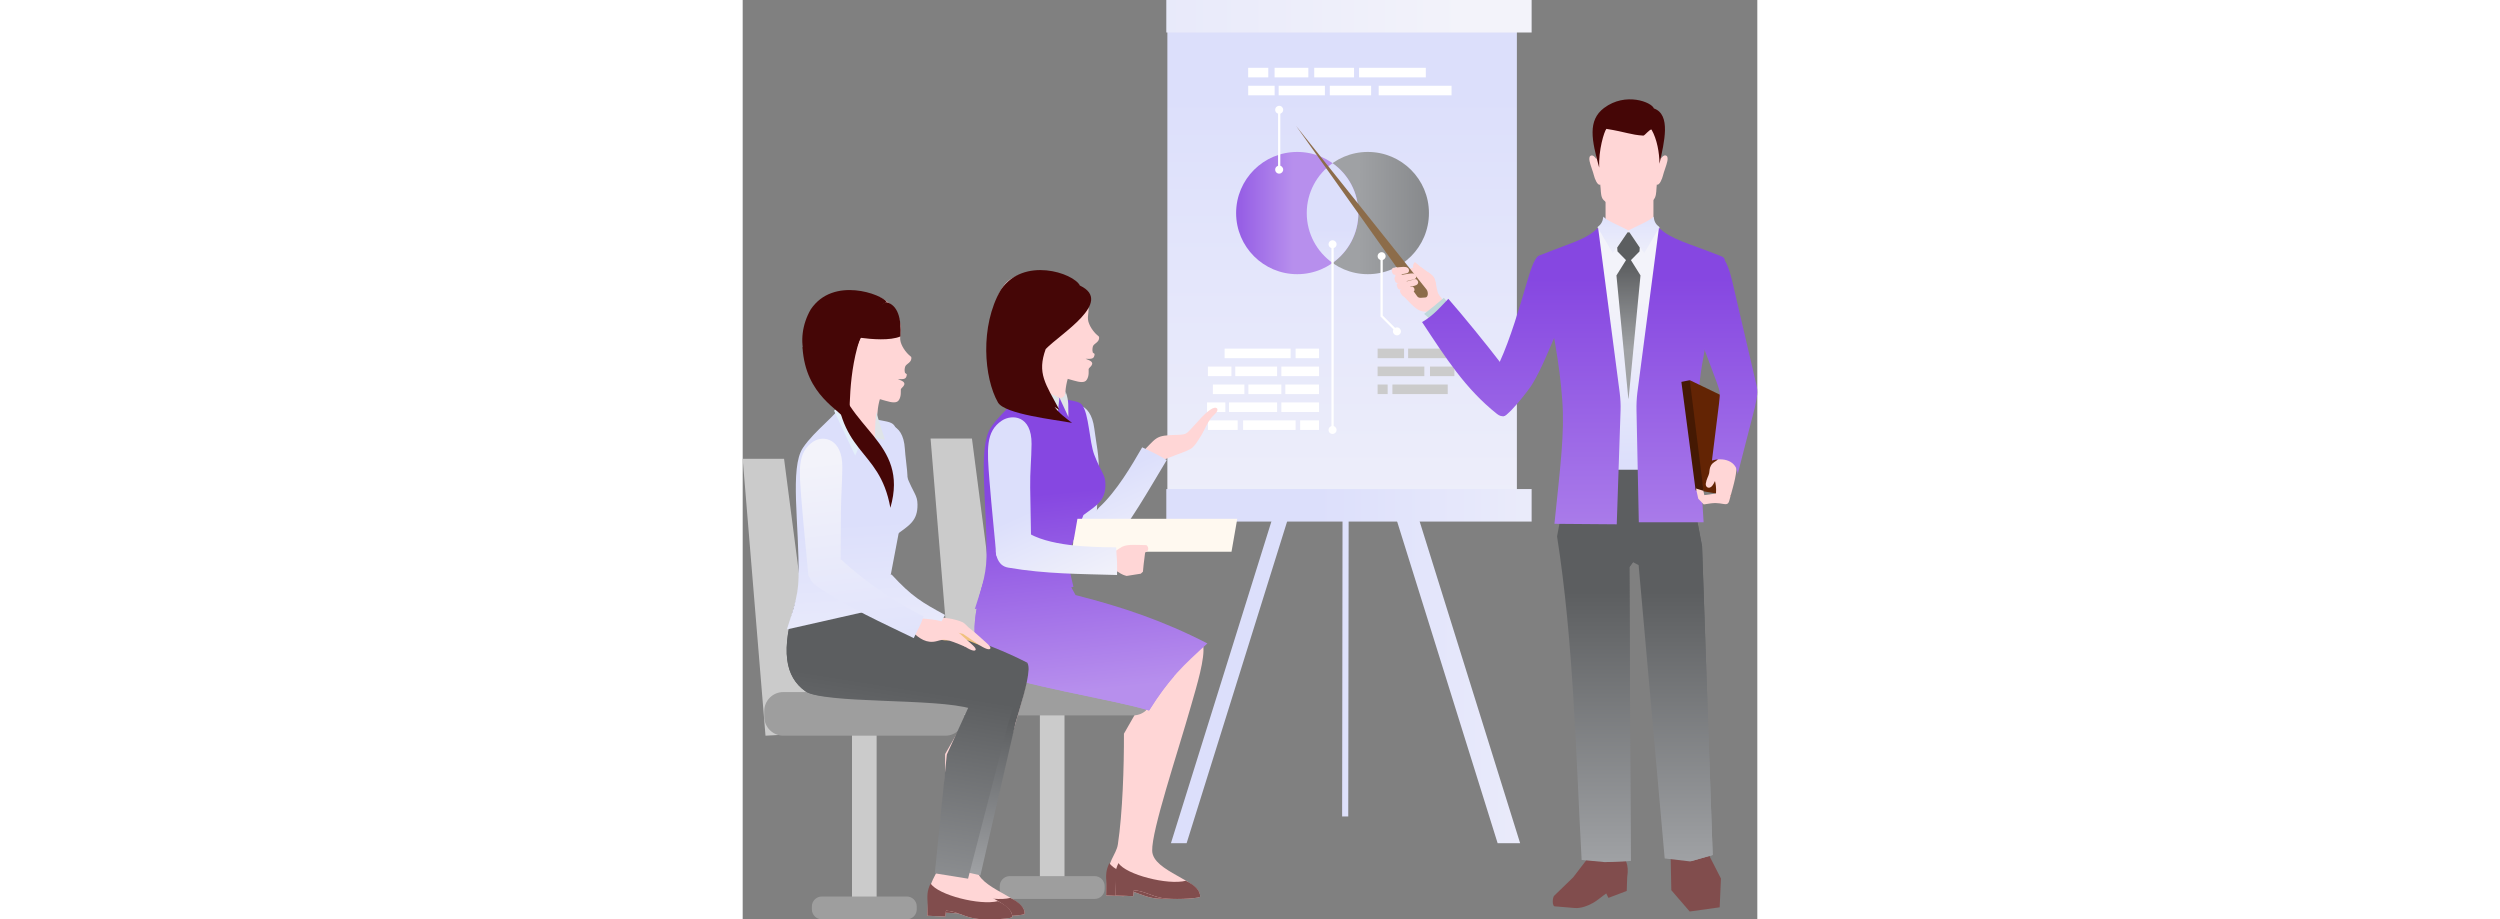 <?xml version="1.0" encoding="utf-8"?>
<!-- Generator: Adobe Illustrator 25.2.1, SVG Export Plug-In . SVG Version: 6.00 Build 0)  -->
<svg version="1.1" id="Layer_1" xmlns="http://www.w3.org/2000/svg" width="400" xmlns:xlink="http://www.w3.org/1999/xlink" x="0px" y="0px"
	 viewBox="0 0 162.34 147.09" style="enable-background:new 0 0 162.34 147.09;" xml:space="preserve">
<rect x="0" y="0" width="162.34" height="147.09" fill="#808080" stroke="none"/>
<style type="text/css">
	.st0{fill-rule:evenodd;clip-rule:evenodd;fill:url(#SVGID_1_);}
	.st1{fill-rule:evenodd;clip-rule:evenodd;fill:url(#SVGID_2_);}
	.st2{fill-rule:evenodd;clip-rule:evenodd;fill:url(#SVGID_3_);}
	.st3{fill-rule:evenodd;clip-rule:evenodd;fill:url(#SVGID_4_);}
	.st4{fill-rule:evenodd;clip-rule:evenodd;fill:url(#SVGID_5_);}
	.st5{fill-rule:evenodd;clip-rule:evenodd;fill:url(#SVGID_6_);}
	.st6{fill:#FFFFFF;}
	.st7{fill:#CBCBCB;}
	.st8{fill:url(#SVGID_7_);}
	.st9{fill:url(#SVGID_8_);}
	.st10{fill:url(#SVGID_9_);}
	.st11{fill-rule:evenodd;clip-rule:evenodd;fill:url(#SVGID_10_);}
	.st12{fill-rule:evenodd;clip-rule:evenodd;fill:#CBCBCB;}
	.st13{fill-rule:evenodd;clip-rule:evenodd;fill:#FFD6D6;}
	.st14{fill-rule:evenodd;clip-rule:evenodd;fill:#814D4D;}
	.st15{fill-rule:evenodd;clip-rule:evenodd;fill:#9E9E9E;}
	.st16{fill-rule:evenodd;clip-rule:evenodd;fill:url(#SVGID_11_);}
	.st17{fill-rule:evenodd;clip-rule:evenodd;fill:url(#SVGID_12_);}
	.st18{fill-rule:evenodd;clip-rule:evenodd;fill:url(#SVGID_13_);}
	.st19{fill-rule:evenodd;clip-rule:evenodd;fill:#DFE4E8;}
	.st20{fill-rule:evenodd;clip-rule:evenodd;fill:url(#SVGID_14_);}
	.st21{fill-rule:evenodd;clip-rule:evenodd;fill:#450606;}
	.st22{fill-rule:evenodd;clip-rule:evenodd;fill:url(#SVGID_15_);}
	.st23{fill-rule:evenodd;clip-rule:evenodd;fill:#FFF9F0;}
	.st24{fill-rule:evenodd;clip-rule:evenodd;fill:url(#SVGID_16_);}
	.st25{fill-rule:evenodd;clip-rule:evenodd;fill:url(#SVGID_17_);}
	.st26{fill-rule:evenodd;clip-rule:evenodd;fill:url(#SVGID_18_);}
	.st27{fill-rule:evenodd;clip-rule:evenodd;fill:url(#SVGID_19_);}
	.st28{fill-rule:evenodd;clip-rule:evenodd;fill:url(#SVGID_20_);}
	.st29{fill-rule:evenodd;clip-rule:evenodd;fill:url(#SVGID_21_);}
	.st30{fill-rule:evenodd;clip-rule:evenodd;fill:#E3EFFA;}
	.st31{fill-rule:evenodd;clip-rule:evenodd;fill:url(#SVGID_22_);}
	.st32{fill-rule:evenodd;clip-rule:evenodd;fill:url(#SVGID_23_);}
	.st33{fill-rule:evenodd;clip-rule:evenodd;fill:#F0C17D;}
	.st34{fill-rule:evenodd;clip-rule:evenodd;fill:url(#SVGID_24_);}
	.st35{fill-rule:evenodd;clip-rule:evenodd;fill:url(#SVGID_25_);}
	.st36{fill-rule:evenodd;clip-rule:evenodd;fill:#EEBE69;}
	.st37{fill-rule:evenodd;clip-rule:evenodd;fill:#BFD8DB;}
	.st38{fill-rule:evenodd;clip-rule:evenodd;fill:#8C6C4A;}
	.st39{fill-rule:evenodd;clip-rule:evenodd;fill:url(#SVGID_26_);}
	.st40{fill-rule:evenodd;clip-rule:evenodd;fill:url(#SVGID_27_);}
	.st41{fill-rule:evenodd;clip-rule:evenodd;fill:url(#SVGID_28_);}
	.st42{fill-rule:evenodd;clip-rule:evenodd;fill:url(#SVGID_29_);}
	.st43{fill-rule:evenodd;clip-rule:evenodd;fill:url(#SVGID_30_);}
	.st44{fill-rule:evenodd;clip-rule:evenodd;fill:url(#SVGID_31_);}
	.st45{fill-rule:evenodd;clip-rule:evenodd;fill:url(#SVGID_32_);}
	.st46{fill-rule:evenodd;clip-rule:evenodd;fill:url(#SVGID_33_);}
	.st47{fill-rule:evenodd;clip-rule:evenodd;fill:url(#SVGID_34_);}
	.st48{fill-rule:evenodd;clip-rule:evenodd;fill:url(#SVGID_35_);}
	.st49{fill-rule:evenodd;clip-rule:evenodd;fill:url(#SVGID_36_);}
	.st50{fill-rule:evenodd;clip-rule:evenodd;fill:url(#SVGID_37_);}
	.st51{fill-rule:evenodd;clip-rule:evenodd;fill:#632404;}
	.st52{fill-rule:evenodd;clip-rule:evenodd;fill:#451903;}
	.st53{fill-rule:evenodd;clip-rule:evenodd;fill:url(#SVGID_38_);}
</style>
<g>
	<g>
		<g>
			<g>
				<g>
					<linearGradient id="SVGID_1_" gradientUnits="userSpaceOnUse" x1="92.036" y1="95.153" x2="147.036" y2="95.153">
						<stop  offset="0" style="stop-color:#DCDFFB"/>
						<stop  offset="1" style="stop-color:#F3F3FA"/>
					</linearGradient>
					<polygon class="st0" points="93.35,55.4 95.87,55.4 71.03,134.91 68.52,134.91 					"/>
					<linearGradient id="SVGID_2_" gradientUnits="userSpaceOnUse" x1="92.036" y1="95.153" x2="147.036" y2="95.153">
						<stop  offset="0" style="stop-color:#DCDFFB"/>
						<stop  offset="1" style="stop-color:#F3F3FA"/>
					</linearGradient>
					<polygon class="st1" points="99.56,55.4 95.95,55.4 120.79,134.91 124.39,134.91 					"/>
				</g>
				<linearGradient id="SVGID_3_" gradientUnits="userSpaceOnUse" x1="92.036" y1="89.503" x2="147.036" y2="89.503">
					<stop  offset="0" style="stop-color:#DCDFFB"/>
					<stop  offset="1" style="stop-color:#F3F3FA"/>
				</linearGradient>
				<polygon class="st2" points="96.02,49.44 97,48.37 96.89,130.63 95.91,130.63 				"/>
			</g>
			<g>
				<linearGradient id="SVGID_4_" gradientUnits="userSpaceOnUse" x1="95.909" y1="15.171" x2="95.909" y2="101.174">
					<stop  offset="0" style="stop-color:#DCDFFB"/>
					<stop  offset="1" style="stop-color:#F3F3FA"/>
				</linearGradient>
				<rect x="67.95" y="0.78" class="st3" width="55.92" height="78"/>
				<linearGradient id="SVGID_5_" gradientUnits="userSpaceOnUse" x1="14.286" y1="2.6" x2="115.479" y2="2.6">
					<stop  offset="0" style="stop-color:#DCDFFB"/>
					<stop  offset="1" style="stop-color:#F3F3FA"/>
				</linearGradient>
				<rect x="67.78" class="st4" width="58.45" height="5.2"/>
				<linearGradient id="SVGID_6_" gradientUnits="userSpaceOnUse" x1="92.036" y1="80.848" x2="147.036" y2="80.848">
					<stop  offset="0" style="stop-color:#DCDFFB"/>
					<stop  offset="1" style="stop-color:#F3F3FA"/>
				</linearGradient>
				<rect x="67.78" y="78.25" class="st5" width="58.45" height="5.2"/>
			</g>
		</g>
		<g>
			
				<rect x="89.2" y="67.27" transform="matrix(-1 -1.224647e-16 1.224647e-16 -1 181.411 136.06)" class="st6" width="3.02" height="1.53"/>
			
				<rect x="80.06" y="67.27" transform="matrix(-1 -1.224647e-16 1.224647e-16 -1 168.527 136.06)" class="st6" width="8.4" height="1.53"/>
			
				<rect x="74.44" y="67.27" transform="matrix(-1 -1.224647e-16 1.224647e-16 -1 153.639 136.06)" class="st6" width="4.76" height="1.53"/>
			
				<rect x="86.18" y="64.4" transform="matrix(-1 -1.224647e-16 1.224647e-16 -1 178.395 130.317)" class="st6" width="6.03" height="1.53"/>
			
				<rect x="77.81" y="64.4" transform="matrix(-1 -1.224647e-16 1.224647e-16 -1 163.313 130.317)" class="st6" width="7.69" height="1.53"/>
			
				<rect x="74.3" y="64.4" transform="matrix(-1 -1.224647e-16 1.224647e-16 -1 151.527 130.317)" class="st6" width="2.93" height="1.53"/>
			
				<rect x="86.83" y="61.52" transform="matrix(-1 -1.224647e-16 1.224647e-16 -1 179.041 124.574)" class="st6" width="5.39" height="1.53"/>
			
				<rect x="80.91" y="61.52" transform="matrix(-1 -1.224647e-16 1.224647e-16 -1 167.094 124.574)" class="st6" width="5.27" height="1.53"/>
			
				<rect x="75.22" y="61.52" transform="matrix(-1 -1.224647e-16 1.224647e-16 -1 155.491 124.574)" class="st6" width="5.04" height="1.53"/>
			
				<rect x="86.18" y="58.65" transform="matrix(-1 -1.224647e-16 1.224647e-16 -1 178.395 118.831)" class="st6" width="6.03" height="1.53"/>
			
				<rect x="78.81" y="58.65" transform="matrix(-1 -1.224647e-16 1.224647e-16 -1 164.315 118.831)" class="st6" width="6.69" height="1.53"/>
			
				<rect x="74.44" y="58.65" transform="matrix(-1 -1.224647e-16 1.224647e-16 -1 152.638 118.831)" class="st6" width="3.76" height="1.53"/>
			
				<rect x="88.46" y="55.78" transform="matrix(-1 -1.224647e-16 1.224647e-16 -1 180.678 113.089)" class="st6" width="3.75" height="1.53"/>
			
				<rect x="77.11" y="55.78" transform="matrix(-1 -1.224647e-16 1.224647e-16 -1 164.778 113.089)" class="st6" width="10.56" height="1.53"/>
		</g>
		<g>
			
				<rect x="103.95" y="61.52" transform="matrix(-1 -1.224647e-16 1.224647e-16 -1 216.756 124.574)" class="st7" width="8.85" height="1.53"/>
			
				<rect x="101.59" y="61.52" transform="matrix(-1 -1.224647e-16 1.224647e-16 -1 204.785 124.574)" class="st7" width="1.61" height="1.53"/>
			
				<rect x="109.96" y="58.65" transform="matrix(-1 -1.224647e-16 1.224647e-16 -1 223.83 118.831)" class="st7" width="3.9" height="1.53"/>
			
				<rect x="101.59" y="58.65" transform="matrix(-1 -1.224647e-16 1.224647e-16 -1 210.655 118.831)" class="st7" width="7.48" height="1.53"/>
			
				<rect x="106.46" y="55.78" transform="matrix(-1 -1.224647e-16 1.224647e-16 -1 219.029 113.089)" class="st7" width="6.1" height="1.53"/>
			
				<rect x="101.59" y="55.78" transform="matrix(-1 -1.224647e-16 1.224647e-16 -1 207.409 113.089)" class="st7" width="4.23" height="1.53"/>
		</g>
		<g>
			
				<rect x="101.75" y="13.73" transform="matrix(-1 -1.224647e-16 1.224647e-16 -1 215.168 28.982)" class="st6" width="11.66" height="1.53"/>
			
				<rect x="93.95" y="13.73" transform="matrix(-1 -1.224647e-16 1.224647e-16 -1 194.5 28.982)" class="st6" width="6.61" height="1.53"/>
			
				<rect x="85.75" y="13.73" transform="matrix(-1 -1.224647e-16 1.224647e-16 -1 178.903 28.982)" class="st6" width="7.4" height="1.53"/>
			
				<rect x="80.87" y="13.73" transform="matrix(-1 -1.224647e-16 1.224647e-16 -1 165.982 28.982)" class="st6" width="4.23" height="1.53"/>
			
				<rect x="98.63" y="10.86" transform="matrix(-1 -1.224647e-16 1.224647e-16 -1 207.93 23.24)" class="st6" width="10.68" height="1.53"/>
			
				<rect x="91.45" y="10.86" transform="matrix(-1 -1.224647e-16 1.224647e-16 -1 189.266 23.24)" class="st6" width="6.37" height="1.53"/>
			
				<rect x="85.11" y="10.86" transform="matrix(-1 -1.224647e-16 1.224647e-16 -1 175.613 23.24)" class="st6" width="5.4" height="1.53"/>
			
				<rect x="80.87" y="10.86" transform="matrix(-1 -1.224647e-16 1.224647e-16 -1 164.964 23.24)" class="st6" width="3.22" height="1.53"/>
		</g>
		<g>
			<g>
				<linearGradient id="SVGID_7_" gradientUnits="userSpaceOnUse" x1="98.619" y1="34.094" x2="129.477" y2="34.094">
					<stop  offset="0" style="stop-color:#9FA1A4"/>
					<stop  offset="1" style="stop-color:#5C5E60"/>
				</linearGradient>
				<circle class="st8" cx="100.02" cy="34.09" r="9.78"/>
				<linearGradient id="SVGID_8_" gradientUnits="userSpaceOnUse" x1="75.286" y1="34.094" x2="88.062" y2="34.094">
					<stop  offset="0" style="stop-color:#8647E1"/>
					<stop  offset="1" style="stop-color:#B78FED"/>
				</linearGradient>
				<circle class="st9" cx="88.73" cy="34.09" r="9.78"/>
				<linearGradient id="SVGID_9_" gradientUnits="userSpaceOnUse" x1="94.379" y1="36.588" x2="94.379" y2="55.588">
					<stop  offset="0" style="stop-color:#DCDFFB"/>
					<stop  offset="1" style="stop-color:#F3F3FA"/>
				</linearGradient>
				<path class="st10" d="M98.51,34.09c0-3.3-1.63-6.21-4.13-7.98c-2.5,1.77-4.13,4.68-4.13,7.98c0,3.3,1.63,6.21,4.13,7.98
					C96.88,40.3,98.51,37.39,98.51,34.09z"/>
			</g>
			<g>
				<polygon class="st6" points="102.05,40.99 102.41,40.99 102.41,50.49 104.81,52.89 104.56,53.14 102.05,50.64 				"/>
				<path class="st6" d="M101.59,40.99c0-0.36,0.29-0.64,0.64-0.64c0.36,0,0.64,0.29,0.64,0.64s-0.29,0.64-0.64,0.64
					C101.88,41.63,101.59,41.35,101.59,40.99z"/>
				<path class="st6" d="M104.04,53.02c0-0.36,0.29-0.64,0.64-0.64c0.36,0,0.64,0.29,0.64,0.64c0,0.36-0.29,0.64-0.64,0.64
					C104.33,53.66,104.04,53.37,104.04,53.02z"/>
			</g>
			<g>
				<rect x="85.66" y="17.57" class="st6" width="0.36" height="9.57"/>
				<path class="st6" d="M85.2,17.57c0-0.36,0.29-0.64,0.64-0.64c0.36,0,0.64,0.29,0.64,0.64c0,0.36-0.29,0.64-0.64,0.64
					C85.49,18.21,85.2,17.93,85.2,17.57z"/>
				<path class="st6" d="M85.2,27.14c0-0.36,0.29-0.64,0.64-0.64c0.36,0,0.64,0.29,0.64,0.64s-0.29,0.64-0.64,0.64
					C85.49,27.79,85.2,27.5,85.2,27.14z"/>
			</g>
			<g>
				<rect x="94.2" y="39.08" class="st6" width="0.36" height="29.47"/>
				<path class="st6" d="M93.74,39.08c0-0.36,0.29-0.64,0.64-0.64s0.64,0.29,0.64,0.64c0,0.36-0.29,0.64-0.64,0.64
					S93.74,39.44,93.74,39.08z"/>
				<path class="st6" d="M93.74,68.79c0-0.36,0.29-0.64,0.64-0.64c0.36,0,0.64,0.29,0.64,0.64c0,0.36-0.29,0.64-0.64,0.64
					C94.02,69.44,93.74,69.15,93.74,68.79z"/>
			</g>
		</g>
	</g>
	<g>
		<linearGradient id="SVGID_10_" gradientUnits="userSpaceOnUse" x1="54.786" y1="77.678" x2="61.452" y2="92.345">
			<stop  offset="0" style="stop-color:#DCDFFB"/>
			<stop  offset="1" style="stop-color:#F3F3FA"/>
		</linearGradient>
		<path class="st11" d="M56.26,68.57c0.3,2.39,0.82,4.5,0.7,6.94l-0.6,12.94l-3.1-1.16c-0.22-0.26-0.27-0.3-0.32-0.54
			c-0.32-1.58-1.7-7.22-2.6-11.49c-1.01-4.78-1.68-7.66,0.72-9.75C52.5,64.26,55.68,64,56.26,68.57z"/>
		<polygon class="st12" points="30.06,70.16 36.68,70.16 42.38,113.99 33.71,114.46 		"/>
		<g>
			<path class="st13" d="M70.26,112.98c-2.22,7.79-6.29,19.86-6.2,23.15c0.09,3.37,7.94,4.73,7.66,7.38
				c-0.74,0.32-4.57,0.45-6.04,0.18c-1.93-0.35-2.89-1.16-4.55-1.24l-0.11,0.94l-2.87-0.13l0.11-1.91c-0.01-3.62,1.5-4.52,1.77-6.25
				c0.75-4.99,0.99-12.4,0.97-17.71l5.43-9.5l5.78-4.65C72.57,105.23,71.2,109.69,70.26,112.98z"/>
			<path class="st14" d="M69.44,140.92c1.49,0.72,2.39,1.64,2.28,2.59c-0.74,0.32-4.57,0.45-6.04,0.18
				c-1.93-0.35-2.89-1.16-4.55-1.24l-0.11,0.94l-2.87-0.13l0.04-1.91c-0.07-1.26-0.12-2.05,0.48-3.26
				C59.84,139.95,66.61,141.67,69.44,140.92z"/>
		</g>
		<rect x="47.55" y="113.32" class="st12" width="3.94" height="29.13"/>
		<path class="st15" d="M36.55,107.48H62.5c1.67,0,3.04,1.37,3.04,3.04v0.9c0,1.67-1.37,3.04-3.04,3.04H36.55
			c-1.67,0-3.04-1.37-3.04-3.04v-0.9C33.51,108.84,34.87,107.48,36.55,107.48z"/>
		<path class="st15" d="M42.72,140.18h13.6c0.88,0,1.59,0.72,1.59,1.59v0.47c0,0.88-0.72,1.59-1.59,1.59h-13.6
			c-0.88,0-1.59-0.72-1.59-1.59v-0.47C41.13,140.9,41.85,140.18,42.72,140.18z"/>
		<g>
			<path class="st13" d="M71.72,112.98c-2.22,7.79-6.29,19.86-6.2,23.15c0.09,3.37,7.94,4.73,7.66,7.38
				c-0.74,0.32-4.57,0.45-6.04,0.18c-1.93-0.35-2.89-1.16-4.55-1.24l-0.11,0.94l-2.87-0.13l0.11-2.02c-0.01-3.62,1.5-4.42,1.77-6.15
				c0.75-4.99,0.99-12.4,0.97-17.71l5.43-9.5l5.78-4.65C74.03,105.23,72.66,109.69,71.72,112.98z"/>
			<path class="st14" d="M70.9,140.92c1.48,0.72,2.39,1.64,2.28,2.59c-0.74,0.32-4.57,0.45-6.04,0.18
				c-1.93-0.35-2.89-1.16-4.55-1.24l-0.11,0.94l-2.87-0.13l0.04-1.91c-0.07-1.26-0.12-2.05,0.48-3.26
				C61.3,139.95,68.07,141.67,70.9,140.92z"/>
		</g>
		<linearGradient id="SVGID_11_" gradientUnits="userSpaceOnUse" x1="53.31" y1="78.522" x2="56.56" y2="110.397">
			<stop  offset="0" style="stop-color:#8647E1"/>
			<stop  offset="1" style="stop-color:#B78FED"/>
		</linearGradient>
		<path class="st16" d="M51.74,92.46l-13.07,0.19c-2.7,8.36-1.72,12.38,1.36,14.65c2.88,2.12,19.46,4.62,24.99,6.38
			c3.27-5.21,5.54-7.27,9.33-10.73c-7.05-3.64-13.69-5.86-21.09-7.74L51.74,92.46z"/>
		<linearGradient id="SVGID_12_" gradientUnits="userSpaceOnUse" x1="50.398" y1="78.819" x2="53.648" y2="110.694">
			<stop  offset="0" style="stop-color:#8647E1"/>
			<stop  offset="1" style="stop-color:#B78FED"/>
		</linearGradient>
		<path class="st17" d="M42.43,92.74l-3.76-0.09c-2.7,8.36-1.72,12.38,1.36,14.65c2.88,2.12,19.46,4.62,24.99,6.38
			c1.45-2.32,2.71-4.01,3.98-5.48c-11.34-5.56-20.59-8.79-24.3-9.74L42.43,92.74z"/>
		<path class="st13" d="M52.21,60.02c-1,2.61-0.64,5.99-0.21,8.97l-5.52-0.75l-0.22-9.21l-0.85-4.2l5.14,3.6L52.21,60.02z"/>
		<linearGradient id="SVGID_13_" gradientUnits="userSpaceOnUse" x1="46.749" y1="79.191" x2="49.999" y2="111.066">
			<stop  offset="0" style="stop-color:#8647E1"/>
			<stop  offset="1" style="stop-color:#B78FED"/>
		</linearGradient>
		<path class="st18" d="M54.52,82.41l-2.68,6.9l1.08,4.58l-15.78,3.57c0.73-2.42,1.82-5.04,1.87-8.32
			c0.14-8.46-1.46-17.52,0.7-20.74c1.92-2.85,5.38-5.16,6.59-7.39c1.49,1.65,2.95,2.26,4.29,2.64c1.74,0.5,3.15,0.43,3.7,1.12
			c1.13,1.44,1.16,5.9,1.97,8.01c1.14,2.95,1.76,3.11,1.78,4.67C58.06,80.11,56.72,80.79,54.52,82.41z"/>
		<path class="st19" d="M46.26,60.98l-1.19,1.52c1.64,1.82,3.37,2.84,5.27,4.39l0.33-3.24C49,62.89,47.53,62.18,46.26,60.98z"/>
		<path class="st19" d="M51.66,62.61c-0.03,0.52-0.15,1.01-0.94,1.1l1.4,3.02C52.04,64.91,52.27,64.36,51.66,62.61z"/>
		<linearGradient id="SVGID_14_" gradientUnits="userSpaceOnUse" x1="44.796" y1="82.219" x2="51.463" y2="96.886">
			<stop  offset="0" style="stop-color:#DCDFFB"/>
			<stop  offset="1" style="stop-color:#F3F3FA"/>
		</linearGradient>
		<path class="st20" d="M46.22,71.03C46.2,73.43,45.96,75.55,46,78l0.13,7.59l-5.34,3.59c-0.18-0.29-0.23-0.33-0.24-0.58
			c-0.11-1.61-0.73-7.38-1.07-11.74c-0.37-4.88-0.66-7.82,2-9.57C43.06,66.26,46.25,66.42,46.22,71.03z"/>
		<path class="st13" d="M52.98,60.89c0.97,0.29,1.74,0.38,2.06-0.11c0.42-0.62,0.3-1.45,0.31-1.71c0.01-0.14,0.18-0.24,0.43-0.54
			c0.49-0.69-0.39-0.89-0.91-1.12c0.93,0.02,1.39,0.07,1.44-0.78l-0.29-0.22c-0.13-0.42-0.03-0.82,0.02-1
			c0.14-0.47,1.14-0.66,0.97-1.54c-0.65-0.51-1.39-1.38-1.69-2.38c-0.32-1.06,0.4-1.8-0.29-3.83c-0.54-1.6-1.75-2.92-3.53-3.52
			c-3.01-1.01-7.81-0.82-9.53,1.3c-4.76,5.84,3.75,12.82,3.88,12.91C47.73,59.61,50.43,60.14,52.98,60.89z"/>
		<path class="st21" d="M53.96,45.69c-1.04-2.03-9.04-4.68-12.66,0.68c-3.38,5.84-2.69,14.13-0.45,18.03
			c1.08,1.87,9.13,2.75,11.85,3.26c-1.08-0.82-2.03-1.5-2.79-2.55c0.25,0.18,0.51,0.34,0.77,0.48c-2.26-4.23-3.6-5.85-2.2-9.74
			C50.83,53.4,59.45,48.3,53.96,45.69z"/>
		<g>
			<path class="st13" d="M73.3,69.78c0.69-1.1,1.06-2.46,2.21-3.49c0.9-0.8,0.33-1.46-0.67-0.75c-1.14,0.8-1.66,1.53-2.55,2.48
				c-1.26,1.34-1.16,1.48-2.56,1.55c-4.04,0.09-3.23,0.33-6.4,3.36l2.25,1.53c2.28-1.37,5.64-2.14,6.38-2.85
				C72.52,71.08,72.78,70.6,73.3,69.78z"/>
			<linearGradient id="SVGID_15_" gradientUnits="userSpaceOnUse" x1="58.837" y1="75.837" x2="65.503" y2="90.504">
				<stop  offset="0" style="stop-color:#DCDFFB"/>
				<stop  offset="1" style="stop-color:#F3F3FA"/>
			</linearGradient>
			<path class="st22" d="M63.92,71.57c1.74,0.82,2.26,1.07,3.93,2.03c-3.02,5.01-5.68,9.83-9.56,14.59
				c-0.55,0.68-1.25,0.93-2.23,0.79c-0.34-0.05-0.67-0.14-0.97-0.31c-0.66-0.38-0.97-1.02-1.1-1.73c-0.09-0.5,0.57-1.28,0.96-2.09
				c0.71-1.48,1.49-3.11,2.08-3.66C59.86,78.58,62.27,74.43,63.92,71.57z"/>
		</g>
		<polygon class="st23" points="79.13,83.01 53.56,83.01 52.64,88.28 78.21,88.28 		"/>
		<path class="st13" d="M59.9,91.42c0.35,0.16,0.64,0.51,1.53,0.73l2.27-0.36l0.34-0.32c0.01-0.25,0.18-1.9,0.35-3.07
			c0.88-0.32,0.37-1.18,0.16-1.18c-1.26,0-2.9-0.21-3.83,0.26c-1.1,0.6-0.81,0.85-2.25,0.73l-0.21,2.86
			C58.93,91.13,59.49,91.24,59.9,91.42z"/>
		<linearGradient id="SVGID_16_" gradientUnits="userSpaceOnUse" x1="46.96" y1="81.236" x2="53.627" y2="95.902">
			<stop  offset="0" style="stop-color:#DCDFFB"/>
			<stop  offset="1" style="stop-color:#F3F3FA"/>
		</linearGradient>
		<path class="st24" d="M59.75,87.58c0.14,1.92,0.18,2.49,0.15,4.42c-5.85-0.18-11.35-0.14-17.41-1.18
			c-0.86-0.15-1.42-0.63-1.78-1.56c-0.12-0.32-0.2-0.66-0.21-1c-0.03-1.75,1.97-2.52,3.23-3.08c0.49-0.22,0.84-0.24,1.49-0.18
			C48.85,87.44,55.53,87.53,59.75,87.58z"/>
	</g>
	<g>
		<linearGradient id="SVGID_17_" gradientUnits="userSpaceOnUse" x1="23.046" y1="83.285" x2="25.046" y2="116.452">
			<stop  offset="0" style="stop-color:#DCDFFB"/>
			<stop  offset="1" style="stop-color:#F3F3FA"/>
		</linearGradient>
		<path class="st25" d="M25.95,71.83c0.15,2.39,0.71,4.52,0.25,6.94l-3,15.78l-3.02-1.16c-0.2-0.26-0.25-0.3-0.28-0.55
			c-0.22-1.58,0.33-10.06-0.29-14.33c-0.7-4.78-1.18-7.67,1.36-9.75C22.47,67.52,25.67,67.26,25.95,71.83z"/>
		<polygon class="st12" points="0,73.41 6.62,73.41 12.32,117.25 3.65,117.71 		"/>
		<g>
			<path class="st13" d="M43.65,115.72c-2.22,7.79-6.29,19.86-6.2,23.15c0.09,3.37,7.94,4.73,7.66,7.38
				c-0.74,0.32-4.57,0.45-6.04,0.18c-1.93-0.34-2.89-1.16-4.55-1.24l-0.11,0.94L31.54,146l0.11-1.91c-0.01-3.62,1.5-4.52,1.77-6.25
				c0.76-4.99,0.99-12.4,0.97-17.71l5.43-9.5l5.75-4.44C45.92,108.17,44.58,112.42,43.65,115.72z"/>
			<path class="st14" d="M42.83,143.66c1.48,0.72,2.39,1.64,2.28,2.59c-0.74,0.32-4.57,0.45-6.04,0.18
				c-1.93-0.34-2.89-1.16-4.55-1.24l-0.11,0.94L31.54,146l0.04-1.91c-0.07-1.26-0.12-2.05,0.48-3.26
				C33.22,142.69,40,144.41,42.83,143.66z"/>
		</g>
		<linearGradient id="SVGID_18_" gradientUnits="userSpaceOnUse" x1="39.923" y1="114.867" x2="36.756" y2="139.867">
			<stop  offset="0" style="stop-color:#5C5E60"/>
			<stop  offset="1" style="stop-color:#9FA1A4"/>
		</linearGradient>
		<path class="st26" d="M43.64,115.72l-5.6,24.33l-4.68-1.03c0.76-4.99,1.03-13.59,1.02-18.89l5.21-10.6l5.93-3.51
			c0.25,0.35,0.23,1,0.22,1.15C45.62,109.42,44.43,112.97,43.64,115.72z"/>
		<rect x="17.49" y="116.58" class="st12" width="3.94" height="29.13"/>
		<path class="st15" d="M6.49,110.73h25.95c1.67,0,3.04,1.37,3.04,3.04v0.9c0,1.67-1.37,3.04-3.04,3.04H6.49
			c-1.67,0-3.04-1.37-3.04-3.04v-0.9C3.45,112.1,4.81,110.73,6.49,110.73z"/>
		<path class="st15" d="M12.66,143.44h13.6c0.88,0,1.59,0.72,1.59,1.59v0.47c0,0.88-0.72,1.59-1.59,1.59h-13.6
			c-0.88,0-1.59-0.72-1.59-1.59v-0.47C11.07,144.15,11.79,143.44,12.66,143.44z"/>
		<g>
			<path class="st13" d="M41.66,116.24c-2.22,7.79-6.29,19.86-6.2,23.15c0.09,3.37,7.94,4.73,7.66,7.38
				c-0.74,0.32-4.57,0.45-6.04,0.18c-1.93-0.35-2.89-1.16-4.55-1.24l-0.12,0.94l-2.87-0.13l0.11-2.01c-0.01-3.62,1.5-4.42,1.77-6.15
				c0.75-4.99,0.99-12.4,0.97-17.71l5.43-9.5l5.16-3.36C43.34,109.77,42.6,112.94,41.66,116.24z"/>
			<path class="st14" d="M40.84,144.18c1.48,0.72,2.39,1.64,2.28,2.59c-0.74,0.32-4.57,0.45-6.04,0.18
				c-1.93-0.35-2.89-1.16-4.55-1.24l-0.11,0.94l-2.87-0.13l0.04-1.91c-0.07-1.26-0.12-2.05,0.48-3.26
				C31.24,143.21,38.01,144.92,40.84,144.18z"/>
		</g>
		<linearGradient id="SVGID_19_" gradientUnits="userSpaceOnUse" x1="25.391" y1="109.944" x2="18.891" y2="150.444">
			<stop  offset="0" style="stop-color:#5C5E60"/>
			<stop  offset="1" style="stop-color:#9FA1A4"/>
		</linearGradient>
		<path class="st27" d="M21.68,95.72L8.61,95.91c-2.7,8.36-1.72,12.38,1.36,14.65c2.88,2.12,20.32,0.14,25.85,1.9
			c3.27-5.21,5.91-2.97,9.71-6.43c-7.05-3.64-14.92-5.69-22.33-7.57L21.68,95.72z"/>
		<linearGradient id="SVGID_20_" gradientUnits="userSpaceOnUse" x1="24.274" y1="109.765" x2="17.774" y2="150.265">
			<stop  offset="0" style="stop-color:#5C5E60"/>
			<stop  offset="1" style="stop-color:#9FA1A4"/>
		</linearGradient>
		<path class="st28" d="M15.9,95.39l-7.29,0.52c-2.7,8.36-1.72,12.38,1.36,14.65c2.88,2.12,21.09,1.09,26.63,2.85
			c0.83-0.54,7.71-5.61,6.18-6.23c-10.89-4.43-19.71-5.31-23.32-6.23L15.9,95.39z"/>
		<path class="st13" d="M22.15,63.27c-1,2.61-0.64,5.99-0.21,8.97l-5.52-0.75l-0.22-9.21l-0.84-4.2l5.14,3.6L22.15,63.27z"/>
		<linearGradient id="SVGID_21_" gradientUnits="userSpaceOnUse" x1="17.099" y1="83.644" x2="19.099" y2="116.811">
			<stop  offset="0" style="stop-color:#DCDFFB"/>
			<stop  offset="1" style="stop-color:#F3F3FA"/>
		</linearGradient>
		<path class="st29" d="M24.45,85.66l-2.68,6.9l1.08,4.58l-15.78,3.57c0.73-2.42,1.82-5.04,1.87-8.32
			c0.14-8.46-1.46-17.52,0.7-20.74c1.92-2.85,5.38-5.16,6.59-7.39l4.85,8.24l0.23-5.4c1.37,0.3,2.45,0.34,2.91,0.93
			c1.13,1.44,1.16,5.9,1.97,8.01c1.14,2.95,1.76,3.11,1.78,4.67C28,83.37,26.66,84.04,24.45,85.66z"/>
		<polygon class="st30" points="16.2,64.45 14.62,65.71 18,72.9 19.45,69.5 		"/>
		<polygon class="st19" points="21.34,65.88 21.15,70.1 22.76,70.38 		"/>
		<linearGradient id="SVGID_22_" gradientUnits="userSpaceOnUse" x1="16.451" y1="110.16" x2="12.117" y2="73.826">
			<stop  offset="0" style="stop-color:#DCDFFB"/>
			<stop  offset="1" style="stop-color:#F3F3FA"/>
		</linearGradient>
		<path class="st31" d="M15.94,74.75c-0.01,2.4-0.2,4.53-0.22,6.98l-0.05,8.71l-4.95,2c-0.18-0.29-0.23-0.33-0.24-0.58
			c-0.11-1.61-0.73-7.38-1.07-11.74c-0.37-4.88-0.74-7.73,1.91-9.48C12.91,69.6,15.97,70.15,15.94,74.75z"/>
		<path class="st13" d="M22.92,64.14c0.97,0.29,1.74,0.38,2.06-0.11c0.42-0.62,0.3-1.45,0.32-1.71c0.01-0.14,0.18-0.24,0.43-0.54
			c0.49-0.69-0.39-0.89-0.91-1.12c0.93,0.02,1.39,0.07,1.44-0.78l-0.29-0.22c-0.13-0.42-0.03-0.82,0.03-1
			c0.14-0.47,1.14-0.66,0.97-1.54c-0.65-0.51-1.39-1.38-1.69-2.38c-0.32-1.06,0.4-1.8-0.29-3.83c-0.54-1.6-1.75-2.92-3.53-3.52
			c-3.01-1.01-7.81-0.82-9.53,1.3c-4.76,5.84,3.75,12.82,3.88,12.91C17.67,62.87,20.37,63.39,22.92,64.14z"/>
		<path class="st21" d="M23.04,48.3c-0.74-1.17-8.53-4.16-12.15,1.2C8.1,54.31,9.6,60.8,15.57,61.1c1.75-0.53,1.62-3.88,3.49-7.35
			C20,52.01,20.61,49.77,23.04,48.3z"/>
		<path class="st21" d="M23.02,48.35c1.76,0.47,2.41,2.54,2.22,5.48c-1.66,0.7-4.58,0.46-6.52,0.2C19,50.94,22.14,48.51,23.02,48.35
			z"/>
		<g>
			<path class="st21" d="M9.57,55.59c0.51,7.8,5.9,9.83,7.41,12.06c0.3-0.8-0.35-7.98,2.15-14.51l-7.15,0.43L9.57,55.59z"/>
			<path class="st21" d="M23.63,81.25c3.09-10.75-7.32-12.51-8.9-22.32C14.96,73.24,21.82,71.19,23.63,81.25z"/>
		</g>
		<linearGradient id="SVGID_23_" gradientUnits="userSpaceOnUse" x1="38.775" y1="112.092" x2="32.275" y2="152.592">
			<stop  offset="0" style="stop-color:#5C5E60"/>
			<stop  offset="1" style="stop-color:#9FA1A4"/>
		</linearGradient>
		<path class="st32" d="M42.35,116.24l-6.29,24.35l-5.32-0.86l1.92-19l4.39-9.59l5.26-4.15C45.12,108.13,43.1,113.6,42.35,116.24z"
			/>
		<g>
			<path class="st33" d="M35.49,100.77c0.19,0.31,2.85,2.64,2.54,2.51c-3.28-1.38-3.33-1.26-4.6-0.92
				c-1.62,0.43-2.83-0.44-3.92-1.49c0,0,0.28-1.49,0.34-1.59c0.06-0.09,2-0.34,2.11-0.29C32.06,99.04,35.56,100.75,35.49,100.77z"/>
			<path class="st13" d="M33.03,98.95c0.71,0.1,1.68,0.38,2.14,0.6c0.37,0.18,0.58,0.48,0.93,0.8c0.37,0.33,0.88,0.68,1.54,1.29
				c1.29,1.18,2.15,1.79,1.98,2.13c-0.14,0.26-0.82,0.09-2.14-0.82l-2.23-1.53c-0.32-0.04-0.64-0.17-1.02-0.22
				c-0.38-0.04-0.87-0.1-1.31-0.16l-3.97-1.37l0.32-1.08C30.77,98.71,31.76,98.77,33.03,98.95z"/>
		</g>
		<linearGradient id="SVGID_24_" gradientUnits="userSpaceOnUse" x1="26.284" y1="83.09" x2="28.284" y2="116.257">
			<stop  offset="0" style="stop-color:#DCDFFB"/>
			<stop  offset="1" style="stop-color:#F3F3FA"/>
		</linearGradient>
		<path class="st34" d="M32.37,98.39l-1.81,3.38l-8.62-5.19l0.02-3.92l1.86-0.74C27.06,95.45,28.67,96.37,32.37,98.39z"/>
		<g>
			<path class="st13" d="M33.12,100.99c0.19,0.31,2.85,2.64,2.54,2.51c-3.28-1.38-3.33-1.26-4.6-0.92
				c-1.62,0.44-2.83-0.44-3.92-1.49c0,0,0.28-1.49,0.34-1.59c0.06-0.09,2-0.33,2.11-0.29C29.69,99.25,33.19,100.97,33.12,100.99z"/>
			<path class="st13" d="M30.67,99.17c0.71,0.1,1.68,0.38,2.14,0.6c0.37,0.18,0.58,0.48,0.93,0.8c0.37,0.33,0.88,0.68,1.54,1.29
				c1.29,1.18,2.15,1.79,1.98,2.13c-0.14,0.26-0.82,0.09-2.14-0.82l-2.23-1.53c-0.32-0.04-0.64-0.17-1.02-0.22
				c-0.38-0.04-0.87-0.1-1.31-0.16l-3.97-1.36l0.32-1.08C28.4,98.93,29.4,98.99,30.67,99.17z"/>
		</g>
		<linearGradient id="SVGID_25_" gradientUnits="userSpaceOnUse" x1="21.522" y1="109.555" x2="17.189" y2="73.222">
			<stop  offset="0" style="stop-color:#DCDFFB"/>
			<stop  offset="1" style="stop-color:#F3F3FA"/>
		</linearGradient>
		<path class="st35" d="M28.96,98.61c-0.66,1.81-0.78,1.74-1.59,3.49c-5.26-2.56-10.29-4.78-15.39-8.22
			c-0.73-0.49-1.21-0.99-1.28-1.81c-0.03-0.34,0.38-1.03,0.52-1.34c0.69-1.61,2.03-1.47,3.39-1.31l1.21,0.15
			C19.29,92.9,25.14,96.85,28.96,98.61z"/>
	</g>
	<g>
		<g>
			<path class="st13" d="M107.93,43.16c0.35,0.3,0.32-0.63,0.68-0.35c0.93,0.75,1.53,0.96,1.92,1.5c0.4,0.55,0.4,1.49,0.67,2.44
				c0.18,0.63,1.3,1.63,1.59,2.24l-2.62,1.8c-0.33-0.61-0.57-0.92-0.84-0.92c-1.62,0.02-2.37-1.38-3.83-2.68
				c-0.16-0.14,0.38,0.03,0.38-0.33c-0.68-0.7-0.6-0.55-0.82-1.49c-0.85-0.76-0.58-0.64-0.63-1.76L107.93,43.16z"/>
			<path class="st13" d="M108.16,47.8c-0.3-0.08-2.2-0.29-2.36-0.43c-0.56-0.5-0.37-1.66-0.46-2.05c-0.85-0.76-0.81-0.78-0.87-1.9
				l3.29-0.69c0.59,1.14,0.86,1.01,1.41,1.61c0.44,0.49,1.4,1.98,1.22,2.63c-0.06,0.2-0.08,0.12-0.27,0.26
				C109.36,47.79,109.43,48.13,108.16,47.8z"/>
			<path class="st36" d="M110.04,45.16l-0.37-0.05c-0.22-0.47-0.44-0.72-0.78-1.02c-0.53-0.45-1.17-1.02-1.24-1.6
				c0.58,1,1.32,1.29,1.83,1.87C109.73,44.63,109.89,44.9,110.04,45.16z"/>
			<path class="st37" d="M112.19,47.65c-1.05,0.9-2.06,1.74-3.16,2.58l1.35,1.16l3.46-1.79L112.19,47.65z"/>
			<path class="st13" d="M107.56,41.93c0.35,0.3,0.69,0.6,1.04,0.88c0.94,0.75,1.53,0.96,1.92,1.5c0.21,0.29,0.31,0.71,0.4,1.17
				l-0.07,2.15l-0.88-0.41l-0.66-1.82c-0.22-0.48-0.48-0.85-0.83-1.15C107.74,43.61,106.74,42.71,107.56,41.93z"/>
			<path class="st38" d="M109.41,46.31c0.32,0.4,0.3,1.29-0.21,1.29l0,0c-0.51,0-1,0.21-1.29-0.21L88.54,20.14L109.41,46.31z"/>
			<path class="st13" d="M106.27,47.62c-0.27-0.07-0.51-0.17-0.74-0.39c-0.24-0.22-0.45-0.59-0.32-0.88
				c0.61-0.16,1.27-0.31,1.88-0.46c0.24-0.06,0.45,0.27,0.4,0.55c-0.05,0.24-0.6,0.45-1,0.61c-0.24,0.1-0.3,0.13-0.26,0.25
				C106.25,47.43,106.27,47.52,106.27,47.62L106.27,47.62z M105.16,46.32l0.11-0.04l0.2-0.06l1.3-0.33
				c0.43-0.09,1.04-0.19,1.21-0.44c0.1-0.15,0.16-0.3,0-0.55c-0.12-0.19-0.27-0.29-0.48-0.22c-0.93,0.3-1.78,0.47-2.73,0.65
				c-0.2,0.15-0.12,0.34-0.05,0.53C104.78,46.04,104.86,46.33,105.16,46.32L105.16,46.32z M104.79,45.29
				c-0.23-0.03-0.34-0.12-0.41-0.31c-0.07-0.17-0.14-0.47-0.05-0.63c0.05-0.08,0.12-0.13,0.23-0.2c0.22-0.06,0.52-0.1,0.89-0.17
				c0.66-0.12,1.46-0.26,1.78-0.23c0.51,0.04,0.76,0.69,0.27,0.91C106.5,44.92,105.7,45.11,104.79,45.29L104.79,45.29z M104.09,43.9
				c0.19,0.19,1.66-0.05,2.14-0.17c0.38-0.1,0.42-0.39,0.36-0.6c-0.14-0.47-0.7-0.46-1.31-0.4c-0.4,0.04-0.83,0.07-1.14,0.11
				C103.7,42.9,103.84,43.66,104.09,43.9z"/>
		</g>
		<g>
			<linearGradient id="SVGID_26_" gradientUnits="userSpaceOnUse" x1="125.882" y1="44.588" x2="125.882" y2="99.27">
				<stop  offset="0" style="stop-color:#8647E1"/>
				<stop  offset="1" style="stop-color:#B78FED"/>
			</linearGradient>
			<path class="st39" d="M127.64,40.89c-0.82-0.04-1.47,1.9-2.19,4.36c-1.11,3.79-2.62,8.94-4.32,12.65l0.01,6.8
				c0.26,0.88,0.16,1.47,0.39,1.83c0.47,0.75,4.25-4.15,4.79-5.04c1.73-2.85,2.83-6.04,4.32-9.19
				C129.31,46.61,130.98,45.69,127.64,40.89z"/>
			<linearGradient id="SVGID_27_" gradientUnits="userSpaceOnUse" x1="115.585" y1="44.588" x2="115.585" y2="99.27">
				<stop  offset="0" style="stop-color:#8647E1"/>
				<stop  offset="1" style="stop-color:#B78FED"/>
			</linearGradient>
			<path class="st40" d="M121.28,58.08c-2.06-2.71-6.13-7.71-8.38-10.27c-0.94,0.96-2.4,2.73-4.2,3.72
				c3.76,5.69,6.93,10.69,11.99,14.7c0.87,0.69,1.42,0.22,1.59-0.01C123,65.27,121.6,59.74,121.28,58.08z"/>
		</g>
		<g>
			<path class="st14" d="M134.89,137.75l-2.01,2.62l-3.02,2.93c-0.31,0.24-0.4,1.81,0.15,1.72l3.11,0.26
				c0.99,0.08,2.06-0.33,2.95-0.82c0.65-0.36,1.29-0.95,2.1-1.51l0.35,0.71l2.93-1.11l0.07-2.18c0.37-2.35-0.48-2.73-0.78-4.37
				l-5.13,0.12L134.89,137.75z"/>
			<polygon class="st14" points="148.46,136.27 148.58,142.43 151.52,145.84 156.32,145.17 156.52,140.56 153.94,135.52 			"/>
			<linearGradient id="SVGID_28_" gradientUnits="userSpaceOnUse" x1="148.127" y1="137.588" x2="148.127" y2="94.791">
				<stop  offset="0" style="stop-color:#9FA1A4"/>
				<stop  offset="1" style="stop-color:#5C5E60"/>
			</linearGradient>
			<polygon class="st41" points="150.65,72.32 153.5,87.4 155.2,136.8 151.61,137.83 147.52,137.35 143.35,90.42 142.44,89.94 
				141.05,72.4 			"/>
			<linearGradient id="SVGID_29_" gradientUnits="userSpaceOnUse" x1="136.37" y1="137.588" x2="136.37" y2="94.791">
				<stop  offset="0" style="stop-color:#9FA1A4"/>
				<stop  offset="1" style="stop-color:#5C5E60"/>
			</linearGradient>
			<path class="st42" d="M132.84,72.32l-2.54,13.5c2.65,16.95,2.99,34.61,3.93,51.77l3.73,0.35l4.13-0.19l-0.22-47.01l0.58-0.79
				l0-17.55L132.84,72.32z"/>
			<linearGradient id="SVGID_30_" gradientUnits="userSpaceOnUse" x1="139.229" y1="137.588" x2="139.229" y2="94.791">
				<stop  offset="0" style="stop-color:#9FA1A4"/>
				<stop  offset="1" style="stop-color:#5C5E60"/>
			</linearGradient>
			<polygon class="st43" points="136.01,89.94 137.92,137.91 142.09,137.75 141.87,90.74 142.44,89.94 142.44,72.4 138.23,72.83 			
				"/>
			<linearGradient id="SVGID_31_" gradientUnits="userSpaceOnUse" x1="150.549" y1="137.588" x2="150.549" y2="94.791">
				<stop  offset="0" style="stop-color:#9FA1A4"/>
				<stop  offset="1" style="stop-color:#5C5E60"/>
			</linearGradient>
			<polygon class="st44" points="150.65,72.32 153.5,87.4 155.2,136.8 151.73,137.78 148.59,88.67 145.89,72.36 			"/>
			<g>
				<g>
					<rect x="138.06" y="31.42" class="st13" width="7.66" height="6.19"/>
					<path class="st13" d="M141.82,34.36c-0.02,0-0.04,0-0.06,0c-0.77,0-1.15-0.01-1.57-0.18c-0.4-0.17-0.6-0.57-1.15-1.1
						c-0.47-0.45-1.32-0.92-1.53-1.41c-0.25-0.6-0.19-1.26-0.3-2.14c-0.44,0.24-0.91-1.01-1-1.42c-0.14-0.61-0.57-1.64-0.71-2.33
						c-0.08-0.4-0.03-0.71,0.1-0.81c0.29-0.21,0.58-0.1,1,0.48c0.03-0.49,0.06-0.99,0.04-1.53c-0.03-1-0.06-1.83,0.07-2.54
						c0.12-0.71,0.4-1.3,0.98-1.82l0,0c0,0,0,0,0,0c0.32-0.28,0.68-0.53,1.08-0.73c0,0,0.01,0,0.01,0c0.03-0.01,0.05-0.02,0.08-0.04
						c0.01-0.01,0.03-0.01,0.04-0.02c0.02-0.01,0.04-0.02,0.06-0.03c0.02-0.01,0.04-0.02,0.06-0.03c0.02-0.01,0.04-0.02,0.07-0.03
						c0.02-0.01,0.04-0.02,0.06-0.03c0.03-0.01,0.06-0.02,0.08-0.03c0.01-0.01,0.03-0.01,0.04-0.02c0.04-0.02,0.08-0.03,0.13-0.05
						c0,0,0,0,0,0c1.05-0.38,2.25-0.49,3.38-0.32c1.13,0.17,2.19,0.61,2.98,1.31c0.58,0.52,0.85,1.1,0.98,1.81
						c0.12,0.7,0.1,1.53,0.07,2.53c-0.02,0.54,0.02,1.04,0.05,1.54c0.42-0.56,0.71-0.67,0.99-0.46c0.13,0.1,0.18,0.41,0.1,0.81
						c-0.14,0.69-0.57,1.72-0.71,2.33c-0.09,0.41-0.55,1.64-0.98,1.43c-0.1,0.85-0.04,1.49-0.29,2.08c-0.21,0.5-1.05,0.97-1.52,1.43
						c-0.55,0.54-0.75,0.94-1.15,1.12C142.9,34.34,142.53,34.36,141.82,34.36z"/>
				</g>
				<path class="st21" d="M138.19,20.62c-0.36,0.43-1.27,3.38-1.15,6.2c-1.21-4.41-1.87-7.55,0.77-9.54
					c3.46-2.6,7.64-0.93,7.98,0.07c2.77,0.97,1.66,5.36,0.9,8.85c-0.02-1.75-0.39-3.92-1.27-5.45c-0.21-0.2-1.11,0.96-1.31,0.95
					C142.05,21.57,141.33,21.12,138.19,20.62z"/>
			</g>
			<linearGradient id="SVGID_32_" gradientUnits="userSpaceOnUse" x1="140.884" y1="47.921" x2="140.884" y2="74.172">
				<stop  offset="0" style="stop-color:#F3F3FA"/>
				<stop  offset="1" style="stop-color:#DCDFFB"/>
			</linearGradient>
			<polygon class="st45" points="136.87,36.44 141.75,37.04 146.69,36.4 146.23,75.16 137.37,75.16 135.08,43.24 			"/>
			<g>
				<linearGradient id="SVGID_33_" gradientUnits="userSpaceOnUse" x1="144.182" y1="42.796" x2="144.182" y2="33.283">
					<stop  offset="0" style="stop-color:#F3F3FA"/>
					<stop  offset="1" style="stop-color:#DCDFFB"/>
				</linearGradient>
				<path class="st46" d="M145.74,34.66c0.12,0.86,0.38,1.25,0.95,1.68l-2.44,4.17l-2.58-3.61
					C142.95,36.19,145.24,35.3,145.74,34.66z"/>
				<linearGradient id="SVGID_34_" gradientUnits="userSpaceOnUse" x1="139.271" y1="42.796" x2="139.271" y2="33.283">
					<stop  offset="0" style="stop-color:#F3F3FA"/>
					<stop  offset="1" style="stop-color:#DCDFFB"/>
				</linearGradient>
				<path class="st47" d="M137.71,34.66c-0.12,0.86-0.38,1.25-0.95,1.68l2.44,4.17l2.58-3.61C140.5,36.19,138.21,35.3,137.71,34.66z
					"/>
			</g>
			<linearGradient id="SVGID_35_" gradientUnits="userSpaceOnUse" x1="141.726" y1="55.921" x2="141.726" y2="42.135">
				<stop  offset="0" style="stop-color:#9FA1A4"/>
				<stop  offset="1" style="stop-color:#5C5E60"/>
			</linearGradient>
			<polygon class="st48" points="141.88,37.17 143.53,39.61 143.49,40.23 142.12,41.62 143.65,44.07 141.74,63.86 141.73,63.59 
				141.71,63.86 139.8,44.07 141.33,41.62 139.97,40.23 139.92,39.61 141.58,37.17 141.73,37.17 			"/>
			<linearGradient id="SVGID_36_" gradientUnits="userSpaceOnUse" x1="133.742" y1="44.588" x2="133.742" y2="99.27">
				<stop  offset="0" style="stop-color:#8647E1"/>
				<stop  offset="1" style="stop-color:#B78FED"/>
			</linearGradient>
			<path class="st49" d="M127.56,40.84c-1.02,0.4-0.33,1.25-0.08,2.3c2.24,9.34,3.22,15.16,3.65,20.85
				c0.4,5.3-0.31,10.61-1.25,19.82l9.97,0.08l0.61-18.22c0.03-0.94-0.02-1.88-0.14-2.85l-3.45-26.35
				C134.78,38.37,133.18,38.61,127.56,40.84z"/>
			<linearGradient id="SVGID_37_" gradientUnits="userSpaceOnUse" x1="150.071" y1="44.588" x2="150.071" y2="99.27">
				<stop  offset="0" style="stop-color:#8647E1"/>
				<stop  offset="1" style="stop-color:#B78FED"/>
			</linearGradient>
			<path class="st50" d="M156.6,41.01c1.02,0.4,0.29,1.24,0.08,2.3c-1.12,5.5-3.46,14.01-3.77,20.24
				c-0.29,5.72,0.53,14.15,0.84,20.01h-10.37l-0.37-17.9c-0.02-0.94,0.02-1.88,0.14-2.85l3.45-26.35
				C148.69,38.37,150.98,38.78,156.6,41.01z"/>
			<g>
				<g>
					<polygon class="st51" points="156.99,63.46 151.54,60.83 151.87,69.27 153.74,78.61 158.11,79.38 					"/>
					<polygon class="st52" points="150.19,61.1 151.54,60.83 153.74,78.61 152.47,78.45 					"/>
				</g>
				<g>
					<path class="st13" d="M157.97,79.69c-0.18,0.67-0.23,1.08-0.93,0.96c-0.59-0.1-0.97-0.15-1.35-0.16
						c-0.5-0.01-0.98,0.07-1.92,0.22l-0.88-0.92l-0.36-1.63l1.17,0.36l0.16,0.7l1.87-0.26c0.14-1.95-0.53-2.53-0.39-3.59
						c0.08-0.62,0.13-1.18,1.12-2.57l1.69-0.2l0.93,0.88C159.07,76.07,158.63,77.21,157.97,79.69z"/>
					<path class="st13" d="M156.25,73.41c-0.64,0.43-1.05,0.58-1.33,1.08c-0.25,0.45-0.21,0.8-0.28,1.21
						c-0.08,0.44-0.44,0.93-0.54,1.65c-0.07,0.51,0.3,0.77,0.65,0.66c0.29-0.09,0.54-0.44,0.79-0.99l0.32-0.69l0.63-1.3
						L156.25,73.41z"/>
				</g>
				<linearGradient id="SVGID_38_" gradientUnits="userSpaceOnUse" x1="157.478" y1="44.588" x2="157.478" y2="99.27">
					<stop  offset="0" style="stop-color:#8647E1"/>
					<stop  offset="1" style="stop-color:#B78FED"/>
				</linearGradient>
				<path class="st53" d="M156.54,41.23c0.77-0.03,1.49,2.51,1.77,3.69l3.67,15.73c0.49,1.94,0.48,2.13-0.02,4.48l-2.76,10.74
					c-0.17-2.23-2.37-2.71-4.12-2.18l1.13-9.09c0.19-1.87,0.24-1.73-0.39-3.5l-3.2-8.56C153.08,50.26,153.9,41.28,156.54,41.23z"/>
			</g>
		</g>
	</g>
</g>
</svg>

